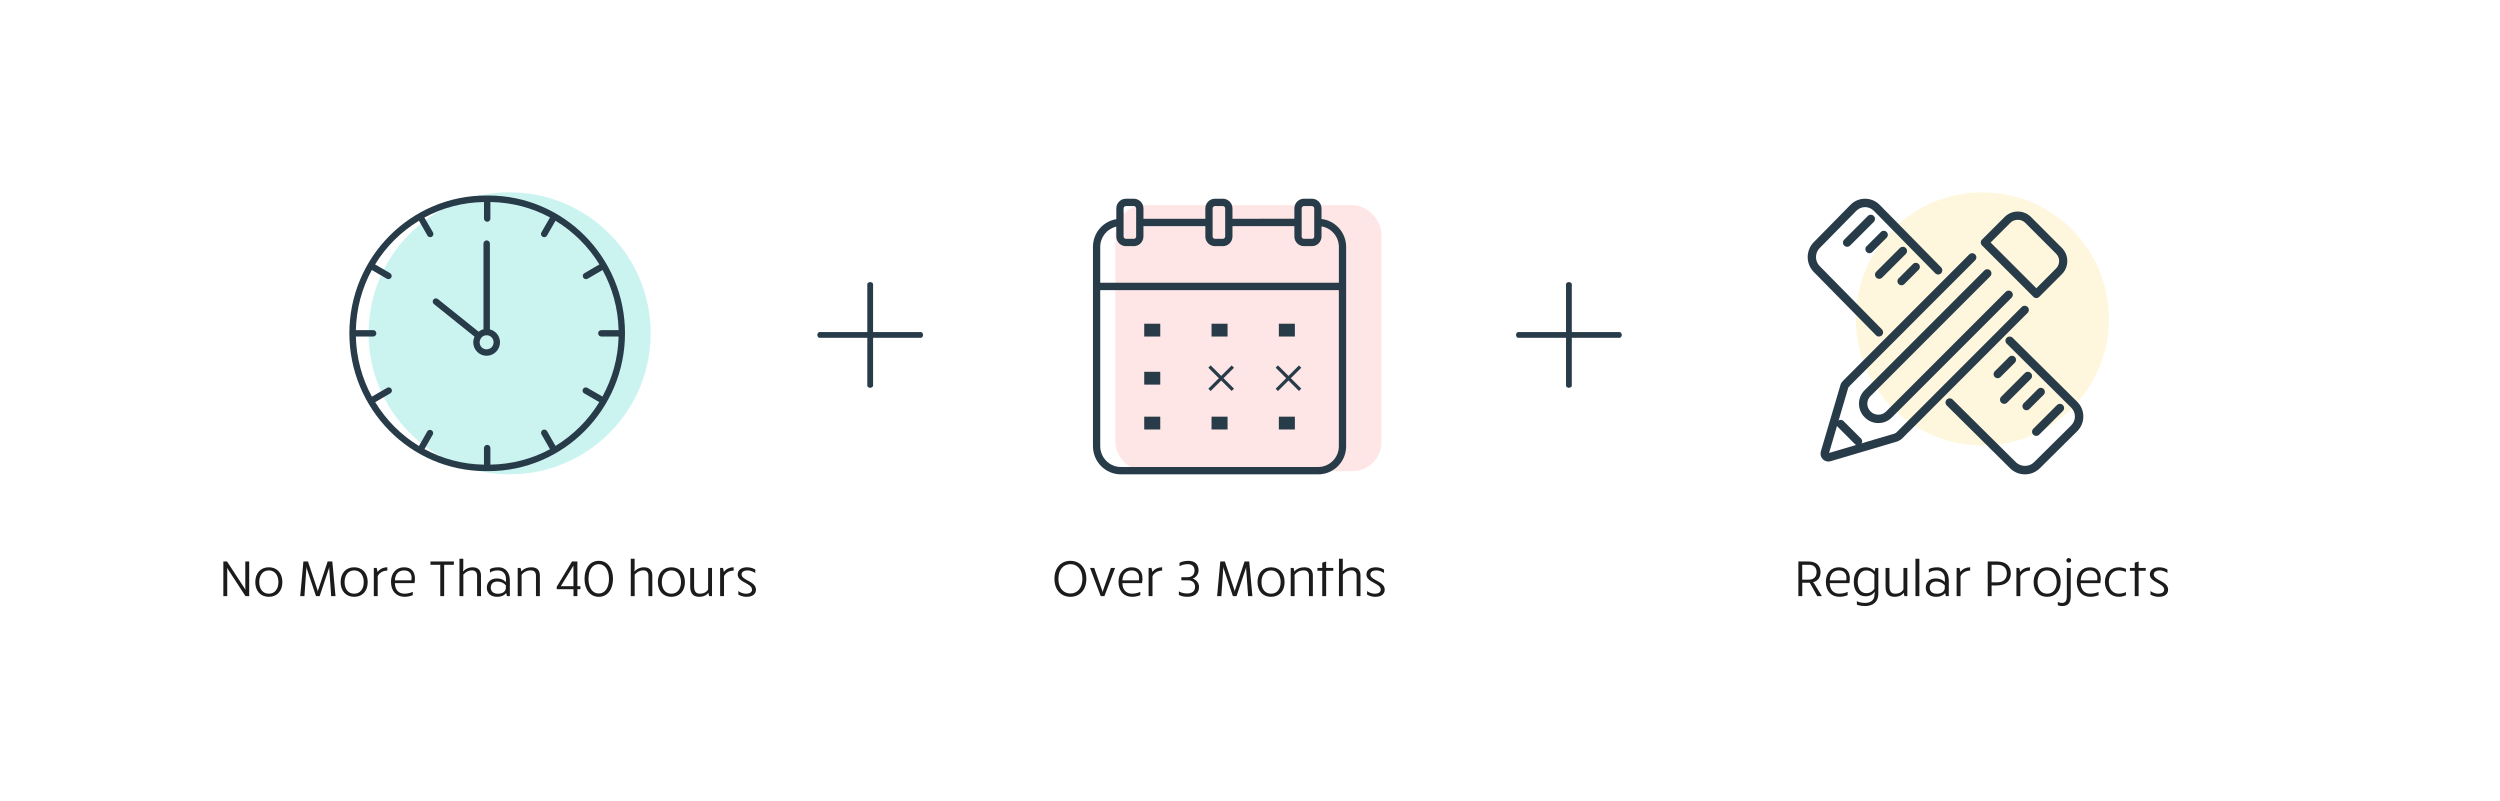 <?xml version="1.0" encoding="UTF-8"?>
<svg width="780px" height="250px" viewBox="0 0 780 250" version="1.1" xmlns="http://www.w3.org/2000/svg" xmlns:xlink="http://www.w3.org/1999/xlink">
    <!-- Generator: Sketch 49.3 (51167) - http://www.bohemiancoding.com/sketch -->
    <title>Image / Time</title>
    <desc>Created with Sketch.</desc>
    <defs></defs>
    <g id="Portfolio" stroke="none" stroke-width="1" fill="none" fill-rule="evenodd">
        <g id="AdaptivePath" transform="translate(-330, -2571)">
            <g id="Image-/-Time" transform="translate(330, 2571)">
                <rect id="Rectangle-4" fill="#FFFFFF" x="0" y="0" width="780" height="250"></rect>
                <path d="M77.748,175.184 L77.748,186 L76.596,186 L70.82,177.152 L70.9,177.84 L70.9,186 L69.684,186 L69.684,175.184 L70.836,175.184 L76.612,184.032 L76.532,183.344 L76.532,175.184 L77.748,175.184 Z M83.876,186.208 C81.284,186.208 79.652,184.368 79.652,181.616 C79.652,178.848 81.284,176.992 83.876,176.992 C86.468,176.992 88.1,178.848 88.1,181.616 C88.1,184.368 86.468,186.208 83.876,186.208 Z M83.876,185.232 C85.716,185.232 86.868,183.792 86.868,181.616 C86.868,179.424 85.716,177.968 83.876,177.968 C82.02,177.968 80.884,179.424 80.884,181.616 C80.884,183.792 82.02,185.232 83.876,185.232 Z M104.676,186 L103.332,186 L102.724,177.344 L102.788,176.832 L99.732,186 L98.596,186 L95.524,176.816 L95.588,177.344 L94.98,186 L93.668,186 L94.66,175.184 L96.084,175.184 L99.108,184.256 L99.156,184.688 L99.204,184.256 L102.228,175.184 L103.684,175.184 L104.676,186 Z M110.5,186.208 C107.908,186.208 106.276,184.368 106.276,181.616 C106.276,178.848 107.908,176.992 110.5,176.992 C113.092,176.992 114.724,178.848 114.724,181.616 C114.724,184.368 113.092,186.208 110.5,186.208 Z M110.5,185.232 C112.34,185.232 113.492,183.792 113.492,181.616 C113.492,179.424 112.34,177.968 110.5,177.968 C108.644,177.968 107.508,179.424 107.508,181.616 C107.508,183.792 108.644,185.232 110.5,185.232 Z M117.524,177.2 L117.812,178.448 C117.812,178.448 118.692,176.992 120.852,176.992 L120.852,178.032 C119.3,178.032 118.228,178.88 117.844,179.792 L117.844,186 L116.628,186 L116.628,177.2 L117.524,177.2 Z M126.068,176.992 C128.66,176.992 129.908,178.832 129.332,181.936 L123.204,181.936 C123.236,184.016 124.356,185.232 126.228,185.232 C127.476,185.232 128.468,184.8 128.788,184.656 L128.788,185.68 C128.564,185.808 127.412,186.208 126.292,186.208 C123.636,186.208 121.988,184.416 121.988,181.536 C121.988,178.8 123.62,176.992 126.068,176.992 Z M126.1,177.968 C124.356,177.968 123.3,179.088 123.204,181.056 L128.34,181.056 C128.708,179.136 127.812,177.968 126.1,177.968 Z M141.604,176.208 L138.58,176.208 L138.58,186 L137.364,186 L137.364,176.208 L134.308,176.208 L134.308,175.184 L141.604,175.184 L141.604,176.208 Z M144.548,177.328 L144.452,178.304 C144.628,178.144 145.636,176.992 147.476,176.992 C149.188,176.992 150.068,177.952 150.068,179.6 L150.068,186 L148.852,186 L148.852,179.664 C148.852,178.592 148.324,177.952 147.188,177.952 C145.636,177.952 144.564,179.28 144.564,179.28 L144.564,186 L143.348,186 L143.348,174.32 L144.548,174.32 L144.548,177.328 Z M155.524,176.992 C157.7,176.992 159.076,178.608 159.076,181.136 L159.076,186 L158.18,186 L157.924,185.008 C157.924,185.008 157.188,186.208 155.14,186.208 C153.124,186.208 151.892,185.104 151.892,183.344 C151.892,181.632 153.124,180.48 154.996,180.48 C157.044,180.48 157.86,181.648 157.86,181.648 L157.86,180.624 C157.86,179.008 156.884,177.968 155.332,177.968 C154.356,177.968 153.396,178.224 152.868,178.672 L152.852,177.584 C153.364,177.216 154.388,176.992 155.524,176.992 Z M155.172,181.44 C153.812,181.44 153.124,182.208 153.124,183.344 C153.124,184.528 153.956,185.248 155.332,185.248 C156.852,185.248 157.828,184.512 157.828,183.376 L157.828,182.64 C157.828,182.64 156.948,181.44 155.172,181.44 Z M165.764,176.992 C167.636,176.992 168.436,177.952 168.436,179.6 L168.436,186 L167.22,186 L167.22,179.664 C167.22,178.56 166.724,177.952 165.524,177.952 C163.572,177.952 162.74,179.376 162.74,179.376 L162.74,186 L161.524,186 L161.524,177.2 L162.42,177.2 L162.676,178.32 C162.676,178.32 163.572,176.992 165.764,176.992 Z M181.092,183.84 L180.148,183.84 L180.148,186 L178.932,186 L178.932,183.84 L173.7,183.84 L173.7,183.072 L178.452,175.184 L180.148,175.184 L180.148,182.896 L181.092,182.896 L181.092,183.84 Z M174.964,182.896 L178.916,182.896 L178.916,176.48 L174.964,182.896 Z M186.82,174.976 C189.492,174.976 191.252,177.216 191.252,180.592 C191.252,183.968 189.492,186.208 186.82,186.208 C184.148,186.208 182.372,183.968 182.372,180.592 C182.372,177.216 184.148,174.976 186.82,174.976 Z M186.804,185.168 C188.756,185.168 190.004,183.376 190.004,180.592 C190.004,177.808 188.756,176.016 186.804,176.016 C184.852,176.016 183.604,177.808 183.604,180.592 C183.604,183.376 184.852,185.168 186.804,185.168 Z M198.004,177.328 L197.908,178.304 C198.084,178.144 199.092,176.992 200.932,176.992 C202.644,176.992 203.524,177.952 203.524,179.6 L203.524,186 L202.308,186 L202.308,179.664 C202.308,178.592 201.78,177.952 200.644,177.952 C199.092,177.952 198.02,179.28 198.02,179.28 L198.02,186 L196.804,186 L196.804,174.32 L198.004,174.32 L198.004,177.328 Z M209.476,186.208 C206.884,186.208 205.252,184.368 205.252,181.616 C205.252,178.848 206.884,176.992 209.476,176.992 C212.068,176.992 213.7,178.848 213.7,181.616 C213.7,184.368 212.068,186.208 209.476,186.208 Z M209.476,185.232 C211.316,185.232 212.468,183.792 212.468,181.616 C212.468,179.424 211.316,177.968 209.476,177.968 C207.62,177.968 206.484,179.424 206.484,181.616 C206.484,183.792 207.62,185.232 209.476,185.232 Z M222.148,186 L221.252,186 L220.996,184.912 C220.996,184.912 220.356,186.208 218.148,186.208 C216.308,186.208 215.348,185.136 215.348,183.088 L215.348,177.2 L216.564,177.2 L216.564,182.992 C216.564,184.544 217.188,185.232 218.356,185.232 C220.356,185.232 220.932,183.888 220.932,183.888 L220.932,177.2 L222.148,177.2 L222.148,186 Z M225.572,177.2 L225.86,178.448 C225.86,178.448 226.74,176.992 228.9,176.992 L228.9,178.032 C227.348,178.032 226.276,178.88 225.892,179.792 L225.892,186 L224.676,186 L224.676,177.2 L225.572,177.2 Z M233.14,176.992 C234.356,176.992 235.38,177.504 235.652,177.712 L235.652,178.784 C235.332,178.544 234.324,177.968 233.268,177.968 C232.084,177.968 231.38,178.432 231.38,179.248 C231.38,181.088 235.86,181.312 235.86,183.968 C235.86,185.376 234.756,186.208 232.884,186.208 C231.572,186.208 230.596,185.664 230.356,185.488 L230.356,184.4 C230.628,184.64 231.588,185.232 232.74,185.232 C233.94,185.232 234.628,184.768 234.628,183.968 C234.628,181.904 230.164,181.76 230.164,179.248 C230.164,177.84 231.268,176.992 233.14,176.992 Z" id="No-More-Than-40-hour" fill="#1B1B1B"></path>
                <path d="M333.964,186.208 C331.164,186.208 328.988,184.16 328.988,180.592 C328.988,177.024 331.164,174.976 333.964,174.976 C336.78,174.976 338.94,177.024 338.94,180.592 C338.94,184.16 336.78,186.208 333.964,186.208 Z M333.964,176.016 C331.868,176.016 330.22,177.648 330.22,180.592 C330.22,183.536 331.868,185.168 333.964,185.168 C336.06,185.168 337.708,183.536 337.708,180.592 C337.708,177.648 336.06,176.016 333.964,176.016 Z M347.916,177.2 L344.572,186 L343.436,186 L340.092,177.2 L341.404,177.2 L343.932,184.4 L344.012,184.832 L344.092,184.4 L346.604,177.2 L347.916,177.2 Z M353.052,176.992 C355.644,176.992 356.892,178.832 356.316,181.936 L350.188,181.936 C350.22,184.016 351.34,185.232 353.212,185.232 C354.46,185.232 355.452,184.8 355.772,184.656 L355.772,185.68 C355.548,185.808 354.396,186.208 353.276,186.208 C350.62,186.208 348.972,184.416 348.972,181.536 C348.972,178.8 350.604,176.992 353.052,176.992 Z M353.084,177.968 C351.34,177.968 350.284,179.088 350.188,181.056 L355.324,181.056 C355.692,179.136 354.796,177.968 353.084,177.968 Z M359.26,177.2 L359.548,178.448 C359.548,178.448 360.428,176.992 362.588,176.992 L362.588,178.032 C361.036,178.032 359.964,178.88 359.58,179.792 L359.58,186 L358.364,186 L358.364,177.2 L359.26,177.2 Z M370.732,174.976 C372.764,174.976 373.948,176.064 373.948,177.92 C373.948,179.104 373.276,180.064 372.124,180.512 C373.356,180.96 374.092,181.936 374.092,183.152 C374.092,185.072 372.732,186.208 370.412,186.208 C369.084,186.208 368.124,185.808 367.804,185.584 L367.804,184.496 C368.156,184.736 369.1,185.168 370.38,185.168 C371.932,185.168 372.86,184.432 372.86,183.104 C372.86,181.808 372.028,181.056 370.62,181.056 L368.588,181.056 L368.588,180.08 L370.524,180.08 C371.9,180.08 372.7,179.296 372.7,177.984 C372.7,176.736 371.916,176.016 370.604,176.016 C369.34,176.016 368.412,176.416 368.012,176.672 L368.012,175.616 C368.38,175.376 369.372,174.976 370.732,174.976 Z M390.748,186 L389.404,186 L388.796,177.344 L388.86,176.832 L385.804,186 L384.668,186 L381.596,176.816 L381.66,177.344 L381.052,186 L379.74,186 L380.732,175.184 L382.156,175.184 L385.18,184.256 L385.228,184.688 L385.276,184.256 L388.3,175.184 L389.756,175.184 L390.748,186 Z M396.572,186.208 C393.98,186.208 392.348,184.368 392.348,181.616 C392.348,178.848 393.98,176.992 396.572,176.992 C399.164,176.992 400.796,178.848 400.796,181.616 C400.796,184.368 399.164,186.208 396.572,186.208 Z M396.572,185.232 C398.412,185.232 399.564,183.792 399.564,181.616 C399.564,179.424 398.412,177.968 396.572,177.968 C394.716,177.968 393.58,179.424 393.58,181.616 C393.58,183.792 394.716,185.232 396.572,185.232 Z M406.94,176.992 C408.812,176.992 409.612,177.952 409.612,179.6 L409.612,186 L408.396,186 L408.396,179.664 C408.396,178.56 407.9,177.952 406.7,177.952 C404.748,177.952 403.916,179.376 403.916,179.376 L403.916,186 L402.7,186 L402.7,177.2 L403.596,177.2 L403.852,178.32 C403.852,178.32 404.748,176.992 406.94,176.992 Z M415.98,177.2 L415.98,178.08 L413.756,178.08 L413.756,186 L412.54,186 L412.54,178.08 L411.036,178.08 L411.036,177.2 L412.54,177.2 L412.54,175.552 L413.756,175.184 L413.756,177.2 L415.98,177.2 Z M418.956,177.328 L418.86,178.304 C419.036,178.144 420.044,176.992 421.884,176.992 C423.596,176.992 424.476,177.952 424.476,179.6 L424.476,186 L423.26,186 L423.26,179.664 C423.26,178.592 422.732,177.952 421.596,177.952 C420.044,177.952 418.972,179.28 418.972,179.28 L418.972,186 L417.756,186 L417.756,174.32 L418.956,174.32 L418.956,177.328 Z M429.308,176.992 C430.524,176.992 431.548,177.504 431.82,177.712 L431.82,178.784 C431.5,178.544 430.492,177.968 429.436,177.968 C428.252,177.968 427.548,178.432 427.548,179.248 C427.548,181.088 432.028,181.312 432.028,183.968 C432.028,185.376 430.924,186.208 429.052,186.208 C427.74,186.208 426.764,185.664 426.524,185.488 L426.524,184.4 C426.796,184.64 427.756,185.232 428.908,185.232 C430.108,185.232 430.796,184.768 430.796,183.968 C430.796,181.904 426.332,181.76 426.332,179.248 C426.332,177.84 427.436,176.992 429.308,176.992 Z" id="Over-3-Months" fill="#1B1B1B"></path>
                <path d="M566.996,186 L564.644,181.808 L562.308,181.808 L562.308,186 L561.092,186 L561.092,175.184 L564.212,175.184 C566.596,175.184 568.004,176.416 568.004,178.496 C568.004,180.24 567.092,181.328 565.652,181.664 L565.972,181.984 L568.436,186 L566.996,186 Z M562.292,180.848 L564.356,180.848 C565.796,180.848 566.772,180.064 566.772,178.496 C566.772,177.056 565.908,176.208 564.436,176.208 L562.292,176.208 L562.292,180.848 Z M573.748,176.992 C576.34,176.992 577.588,178.832 577.012,181.936 L570.884,181.936 C570.916,184.016 572.036,185.232 573.908,185.232 C575.156,185.232 576.148,184.8 576.468,184.656 L576.468,185.68 C576.244,185.808 575.092,186.208 573.972,186.208 C571.316,186.208 569.668,184.416 569.668,181.536 C569.668,178.8 571.3,176.992 573.748,176.992 Z M573.78,177.968 C572.036,177.968 570.98,179.088 570.884,181.056 L576.02,181.056 C576.388,179.136 575.492,177.968 573.78,177.968 Z M582.068,176.992 C584.02,176.992 584.884,178.288 584.884,178.288 L585.14,177.2 L586.036,177.2 L586.036,185.312 C586.036,187.664 584.468,189.088 581.892,189.088 C580.58,189.088 579.604,188.784 579.348,188.624 L579.348,187.552 C579.604,187.728 580.58,188.112 581.892,188.112 C583.7,188.112 584.82,187.184 584.82,185.664 L584.964,184.608 C584.964,184.608 584.02,186.048 582.084,186.048 C579.732,186.048 578.372,184.256 578.372,181.52 C578.372,178.816 579.732,176.992 582.068,176.992 Z M582.308,177.968 C580.644,177.968 579.604,179.376 579.604,181.52 C579.604,183.792 580.644,185.072 582.308,185.072 C584.052,185.072 584.804,183.696 584.804,183.696 L584.804,179.312 C584.804,179.312 584.052,177.968 582.308,177.968 Z M595.092,186 L594.196,186 L593.94,184.912 C593.94,184.912 593.3,186.208 591.092,186.208 C589.252,186.208 588.292,185.136 588.292,183.088 L588.292,177.2 L589.508,177.2 L589.508,182.992 C589.508,184.544 590.132,185.232 591.3,185.232 C593.3,185.232 593.876,183.888 593.876,183.888 L593.876,177.2 L595.092,177.2 L595.092,186 Z M598.836,186 L597.62,186 L597.62,174.32 L598.836,174.32 L598.836,186 Z M604.468,176.992 C606.644,176.992 608.02,178.608 608.02,181.136 L608.02,186 L607.124,186 L606.868,185.008 C606.868,185.008 606.132,186.208 604.084,186.208 C602.068,186.208 600.836,185.104 600.836,183.344 C600.836,181.632 602.068,180.48 603.94,180.48 C605.988,180.48 606.804,181.648 606.804,181.648 L606.804,180.624 C606.804,179.008 605.828,177.968 604.276,177.968 C603.3,177.968 602.34,178.224 601.812,178.672 L601.796,177.584 C602.308,177.216 603.332,176.992 604.468,176.992 Z M604.116,181.44 C602.756,181.44 602.068,182.208 602.068,183.344 C602.068,184.528 602.9,185.248 604.276,185.248 C605.796,185.248 606.772,184.512 606.772,183.376 L606.772,182.64 C606.772,182.64 605.892,181.44 604.116,181.44 Z M611.364,177.2 L611.652,178.448 C611.652,178.448 612.532,176.992 614.692,176.992 L614.692,178.032 C613.14,178.032 612.068,178.88 611.684,179.792 L611.684,186 L610.468,186 L610.468,177.2 L611.364,177.2 Z M620.164,175.184 L623.06,175.184 C625.764,175.184 627.38,176.576 627.38,178.912 C627.38,181.264 625.764,182.656 623.06,182.656 L621.38,182.656 L621.38,186 L620.164,186 L620.164,175.184 Z M621.38,181.68 L623.172,181.68 C625.044,181.68 626.132,180.656 626.132,178.912 C626.132,177.216 625.044,176.208 623.172,176.208 L621.38,176.208 L621.38,181.68 Z M630.02,177.2 L630.308,178.448 C630.308,178.448 631.188,176.992 633.348,176.992 L633.348,178.032 C631.796,178.032 630.724,178.88 630.34,179.792 L630.34,186 L629.124,186 L629.124,177.2 L630.02,177.2 Z M638.708,186.208 C636.116,186.208 634.484,184.368 634.484,181.616 C634.484,178.848 636.116,176.992 638.708,176.992 C641.3,176.992 642.932,178.848 642.932,181.616 C642.932,184.368 641.3,186.208 638.708,186.208 Z M638.708,185.232 C640.548,185.232 641.7,183.792 641.7,181.616 C641.7,179.424 640.548,177.968 638.708,177.968 C636.852,177.968 635.716,179.424 635.716,181.616 C635.716,183.792 636.852,185.232 638.708,185.232 Z M644.708,174.816 C644.708,174.4 645.028,174.112 645.444,174.112 C645.86,174.112 646.212,174.4 646.212,174.816 C646.212,175.264 645.86,175.552 645.444,175.552 C645.028,175.552 644.708,175.264 644.708,174.816 Z M646.068,177.2 L646.068,186 C646.068,188.112 645.22,189.088 643.38,189.088 C642.66,189.088 642.212,188.896 642.036,188.816 L642.036,187.808 C642.212,187.888 642.724,188.112 643.316,188.112 C644.42,188.112 644.852,187.456 644.852,186 L644.852,177.2 L646.068,177.2 Z M652.036,176.992 C654.628,176.992 655.876,178.832 655.3,181.936 L649.172,181.936 C649.204,184.016 650.324,185.232 652.196,185.232 C653.444,185.232 654.436,184.8 654.756,184.656 L654.756,185.68 C654.532,185.808 653.38,186.208 652.26,186.208 C649.604,186.208 647.956,184.416 647.956,181.536 C647.956,178.8 649.588,176.992 652.036,176.992 Z M652.068,177.968 C650.324,177.968 649.268,179.088 649.172,181.056 L654.308,181.056 C654.676,179.136 653.78,177.968 652.068,177.968 Z M661.172,176.992 C662.132,176.992 663.028,177.36 663.3,177.472 L663.3,178.48 C663.076,178.368 662.26,177.968 661.092,177.968 C659.188,177.968 657.956,179.424 657.956,181.6 C657.956,183.776 659.188,185.232 661.092,185.232 C662.244,185.232 663.06,184.832 663.3,184.72 L663.3,185.728 C663.012,185.824 662.116,186.208 661.172,186.208 C658.564,186.208 656.724,184.368 656.724,181.6 C656.724,178.832 658.564,176.992 661.172,176.992 Z M669.476,177.2 L669.476,178.08 L667.252,178.08 L667.252,186 L666.036,186 L666.036,178.08 L664.532,178.08 L664.532,177.2 L666.036,177.2 L666.036,175.552 L667.252,175.184 L667.252,177.2 L669.476,177.2 Z M673.732,176.992 C674.948,176.992 675.972,177.504 676.244,177.712 L676.244,178.784 C675.924,178.544 674.916,177.968 673.86,177.968 C672.676,177.968 671.972,178.432 671.972,179.248 C671.972,181.088 676.452,181.312 676.452,183.968 C676.452,185.376 675.348,186.208 673.476,186.208 C672.164,186.208 671.188,185.664 670.948,185.488 L670.948,184.4 C671.22,184.64 672.18,185.232 673.332,185.232 C674.532,185.232 675.22,184.768 675.22,183.968 C675.22,181.904 670.756,181.76 670.756,179.248 C670.756,177.84 671.86,176.992 673.732,176.992 Z" id="Regular-Projects" fill="#1B1B1B"></path>
                <g id="Icons-/-Clock" transform="translate(109, 60)">
                    <circle id="Oval-2" fill="#CBF4F1" cx="50" cy="44" r="44"></circle>
                    <path d="M42.656,1.003 C18.961,1.003 0,20.429 0,44.002 C0,67.735 19.102,87 42.656,87 L43.344,87 C66.887,87 86,67.735 86,44.002 C86,20.679 67.273,1.003 43.344,1.003 C43.246,1.003 43.133,0.996 43,1.003 C42.867,0.996 42.746,1.003 42.656,1.003 Z M42,3.035 L42,8.191 C41.996,8.46 42.102,8.718 42.289,8.909 C42.477,9.101 42.73,9.206 43,9.206 C43.27,9.206 43.523,9.101 43.711,8.909 C43.898,8.718 44.004,8.46 44,8.191 L44,3.035 C50.762,3.14 57.047,4.882 62.562,7.878 L59.937,12.472 C59.73,12.941 59.906,13.487 60.347,13.745 C60.789,14.003 61.351,13.886 61.656,13.472 L64.281,8.847 C69.875,12.245 74.539,16.964 77.937,22.534 L73.312,25.222 C73.054,25.339 72.855,25.558 72.765,25.831 C72.679,26.101 72.71,26.394 72.855,26.64 C72.996,26.886 73.238,27.058 73.515,27.116 C73.792,27.175 74.081,27.112 74.312,26.94 L78.968,24.253 C82.031,29.866 83.804,36.273 83.968,43.002 L78.593,43.002 C78.324,42.998 78.066,43.104 77.878,43.291 C77.687,43.479 77.578,43.737 77.578,44.002 C77.578,44.272 77.687,44.53 77.878,44.717 C78.066,44.905 78.324,45.006 78.593,45.002 L83.968,45.002 C83.808,51.787 82.042,58.17 78.999,63.751 L74.312,61.033 C74.167,60.955 74.007,60.912 73.843,60.908 C73.378,60.888 72.96,61.189 72.831,61.634 C72.706,62.083 72.906,62.56 73.312,62.783 L77.968,65.501 C74.558,71.083 69.847,75.743 64.28,79.126 L61.655,74.532 C61.479,74.2 61.128,73.993 60.749,74.001 C60.389,74.017 60.069,74.216 59.901,74.532 C59.733,74.849 59.745,75.231 59.936,75.532 L62.592,80.126 C57.042,83.141 50.721,84.86 43.998,84.969 L43.998,79.813 C43.998,79.544 43.889,79.286 43.694,79.099 C43.498,78.907 43.237,78.806 42.967,78.813 C42.428,78.833 41.998,79.274 41.998,79.813 L41.998,84.969 C35.287,84.864 28.947,83.157 23.404,80.157 L26.06,75.532 C26.256,75.22 26.264,74.825 26.08,74.505 C25.9,74.185 25.553,73.993 25.185,74.001 C24.818,74.005 24.482,74.208 24.31,74.532 L21.685,79.126 C16.115,75.743 11.408,71.083 7.997,65.501 L12.654,62.783 C13.044,62.568 13.247,62.119 13.146,61.681 C13.044,61.244 12.665,60.931 12.216,60.908 C12.021,60.896 11.825,60.939 11.654,61.033 L6.997,63.752 C3.954,58.17 2.157,51.787 1.997,45.002 L7.372,45.002 C7.642,45.006 7.9,44.905 8.087,44.717 C8.279,44.53 8.388,44.272 8.388,44.002 C8.388,43.737 8.279,43.479 8.087,43.291 C7.9,43.104 7.642,42.998 7.372,43.002 L1.997,43.002 C2.157,36.237 3.978,29.878 7.029,24.284 L11.654,26.94 C11.884,27.112 12.173,27.175 12.45,27.116 C12.728,27.057 12.97,26.886 13.111,26.639 C13.255,26.393 13.286,26.1 13.2,25.831 C13.111,25.557 12.911,25.339 12.654,25.222 L8.029,22.534 C11.431,16.964 16.114,12.269 21.685,8.879 L24.31,13.472 C24.587,13.957 25.2,14.125 25.685,13.847 C25.915,13.718 26.087,13.496 26.157,13.238 C26.228,12.98 26.192,12.707 26.06,12.472 L23.403,7.848 C28.939,4.852 35.266,3.145 41.998,3.035 L42,3.035 Z" id="Fill-1" fill="#273B49" transform="translate(43, 44) rotate(-180) translate(-43, -44) "></path>
                    <path d="M30.187,15 C27.894,15 26,16.887 26,19.197 C26,21.146 27.348,22.778 29.156,23.236 L29.156,49.982 C29.152,50.252 29.257,50.511 29.445,50.702 C29.632,50.89 29.886,51 30.156,51 C30.425,51 30.679,50.89 30.867,50.702 C31.054,50.511 31.16,50.252 31.156,49.982 L31.156,23.269 C31.722,23.132 32.238,22.861 32.687,22.517 L45.374,32.695 C45.581,32.863 45.846,32.938 46.108,32.91 C46.373,32.879 46.616,32.746 46.78,32.538 C46.948,32.331 47.022,32.065 46.994,31.802 C46.963,31.536 46.83,31.297 46.623,31.129 L33.937,20.951 C34.187,20.415 34.343,19.828 34.343,19.197 C34.343,16.888 32.488,15.001 30.187,15.001 L30.187,15 Z M30.187,17.004 C31.402,17.004 32.343,17.963 32.343,19.197 C32.343,19.666 32.191,20.089 31.937,20.449 C31.859,20.531 31.796,20.629 31.749,20.731 C31.371,21.134 30.847,21.373 30.25,21.389 L30.156,21.389 L30.156,21.357 C30.136,21.369 30.113,21.377 30.093,21.389 L30.062,21.389 L29.937,21.389 C28.843,21.279 28,20.344 28,19.197 C28,17.963 28.988,17.004 30.187,17.004 L30.187,17.004 Z" id="Fill-2" fill="#273B49" transform="translate(36.5, 33) rotate(-180) translate(-36.5, -33) "></path>
                </g>
                <g id="Icons-/-Calendar" transform="translate(341, 62)">
                    <rect id="Rectangle-2" fill="#FFE6E6" x="7" y="2" width="83" height="83" rx="9"></rect>
                    <polygon id="Fill-1" fill="#273B49" points="16 43 21 43 21 39 16 39"></polygon>
                    <polygon id="Fill-2" fill="#273B49" points="16 58 21 58 21 54 16 54"></polygon>
                    <polygon id="Fill-3" fill="#273B49" points="16 72 21 72 21 68 16 68"></polygon>
                    <polygon id="Fill-4" fill="#273B49" points="37 43 42 43 42 39 37 39"></polygon>
                    <polygon id="Fill-5" fill="#273B49" points="37 72 42 72 42 68 37 68"></polygon>
                    <polygon id="Fill-6" fill="#273B49" points="58 43 63 43 63 39 58 39"></polygon>
                    <polygon id="Fill-7" fill="#273B49" points="58 72 63 72 63 68 58 68"></polygon>
                    <path d="M71.313,6.32 L71.313,3.023 C71.313,1.355 69.966,0 68.317,0 L65.838,0 C64.184,0 62.842,1.359 62.842,3.023 L62.842,6.253 L43.533,6.257 L43.533,3.028 C43.533,1.359 42.187,0.004 40.538,0.004 L38.058,0.004 C36.405,0.004 35.063,1.364 35.063,3.028 L35.063,6.257 L15.758,6.257 L15.758,3.028 C15.758,1.359 14.412,0.004 12.763,0.004 L10.283,0.004 C8.63,0.004 7.288,1.364 7.288,3.028 L7.288,6.383 C3.124,7.065 0,10.675 0,15.049 L0,77.209 C0,82.057 3.906,86 8.71,86 L70.29,86 C75.094,86 79,82.057 79,77.209 L78.996,15.044 C79,10.55 75.632,6.836 71.312,6.32 L71.313,6.32 Z M65.118,3.028 C65.118,2.624 65.442,2.301 65.838,2.301 L68.317,2.301 C68.717,2.301 69.037,2.628 69.037,3.028 L69.037,11.783 C69.037,12.187 68.713,12.51 68.317,12.51 L65.838,12.51 C65.438,12.51 65.118,12.182 65.118,11.783 L65.118,3.028 Z M37.339,3.028 C37.339,2.624 37.663,2.301 38.058,2.301 L40.538,2.301 C40.938,2.301 41.258,2.628 41.258,3.028 L41.258,11.783 C41.258,12.187 40.934,12.51 40.538,12.51 L38.058,12.51 C37.659,12.51 37.339,12.182 37.339,11.783 L37.339,3.028 Z M9.559,3.028 C9.559,2.624 9.884,2.301 10.279,2.301 L12.759,2.301 C13.159,2.301 13.479,2.628 13.479,3.028 L13.479,11.783 C13.479,12.187 13.155,12.51 12.759,12.51 L10.279,12.51 C9.879,12.51 9.559,12.182 9.559,11.783 L9.559,3.028 Z M7.284,8.715 L7.284,11.779 C7.284,13.447 8.631,14.802 10.279,14.802 L12.759,14.802 C14.412,14.802 15.754,13.443 15.754,11.779 L15.754,8.549 L35.064,8.549 L35.064,11.779 C35.064,13.447 36.41,14.802 38.059,14.802 L40.539,14.802 C42.192,14.802 43.534,13.443 43.534,11.779 L43.534,8.549 L62.843,8.549 L62.843,11.779 C62.843,13.447 64.19,14.802 65.838,14.802 L68.318,14.802 C69.971,14.802 71.313,13.443 71.313,11.779 L71.313,8.639 C74.375,9.137 76.726,11.815 76.726,15.044 L76.726,26.217 L2.272,26.222 L2.272,15.049 C2.272,11.945 4.397,9.37 7.285,8.715 L7.284,8.715 Z M70.291,83.699 L8.711,83.699 C5.164,83.699 2.276,80.788 2.276,77.204 L2.272,28.519 L76.72,28.519 L76.72,77.204 C76.725,80.783 73.836,83.699 70.29,83.699 L70.291,83.699 Z" id="Fill-8" fill="#273B49"></path>
                    <polygon id="Fill-9" fill="#273B49" points="43.278 52.019 40.009 55.278 36.722 52 36 52.72 39.287 55.998 36 59.275 36.722 60 40.009 56.722 43.278 59.976 44 59.256 40.736 55.998 44 52.744"></polygon>
                    <polygon id="Fill-10" fill="#273B49" points="64.274 52.019 61.012 55.278 57.726 52 57 52.72 60.285 55.998 57 59.275 57.726 60 61.012 56.722 64.274 59.976 65 59.256 61.734 55.998 65 52.744"></polygon>
                </g>
                <g id="Icons-/-Add" transform="translate(255, 88)" fill="#273B49">
                    <path d="M16.5,0 C16.143,0 15.591,0.287 15.598,0.645 L15.598,15.598 L0.645,15.598 C0.287,15.598 0,16.143 0,16.5 C0,16.857 0.287,17.409 0.645,17.402 L15.598,17.402 L15.598,32.355 C15.598,32.713 16.143,33 16.5,33 C16.857,33 17.402,32.713 17.402,32.355 L17.402,17.402 L32.355,17.402 C32.713,17.402 33,16.857 33,16.5 C33,16.143 32.713,15.598 32.355,15.598 L17.402,15.598 L17.402,0.645 C17.402,0.287 16.857,0 16.5,0 Z" id="Page-1"></path>
                </g>
                <g id="Icons-/-Add" transform="translate(473, 88)" fill="#273B49">
                    <path d="M16.5,0 C16.143,0 15.591,0.287 15.598,0.645 L15.598,15.598 L0.645,15.598 C0.287,15.598 0,16.143 0,16.5 C0,16.857 0.287,17.409 0.645,17.402 L15.598,17.402 L15.598,32.355 C15.598,32.713 16.143,33 16.5,33 C16.857,33 17.402,32.713 17.402,32.355 L17.402,17.402 L32.355,17.402 C32.713,17.402 33,16.857 33,16.5 C33,16.143 32.713,15.598 32.355,15.598 L17.402,15.598 L17.402,0.645 C17.402,0.287 16.857,0 16.5,0 Z" id="Page-1"></path>
                </g>
                <g id="Icons-/-Tools" transform="translate(564, 60)">
                    <circle id="Oval-2" fill="#FFF7DD" cx="54.5" cy="39.5" r="39.5"></circle>
                    <path d="M22.044,72 C20.46,72 18.977,71.387 17.863,70.274 L17.727,70.137 C15.424,67.834 15.424,64.083 17.727,61.775 L55.119,24.38 C55.625,23.873 56.444,23.873 56.951,24.38 C57.457,24.886 57.457,25.706 56.951,26.212 L19.564,63.613 C18.274,64.909 18.274,67.014 19.564,68.31 L19.701,68.447 C20.946,69.692 23.147,69.692 24.397,68.447 L61.788,31.046 C62.295,30.54 63.114,30.54 63.62,31.046 C64.127,31.552 64.126,32.372 63.62,32.878 L26.224,70.279 C25.11,71.388 23.628,72 22.044,72 L22.044,72 Z" id="Fill-1" fill="#273B49"></path>
                    <path d="M6.457,84 C5.817,84 5.187,83.745 4.72,83.278 C4.085,82.647 3.846,81.712 4.1,80.842 L10.256,60.023 C10.388,59.576 10.657,59.169 11.023,58.859 C11.068,58.788 11.145,58.686 11.246,58.584 L50.406,19.381 C50.913,18.873 51.736,18.873 52.244,19.381 C52.752,19.89 52.752,20.713 52.244,21.222 L13.16,60.344 C13.115,60.421 13.074,60.487 13.023,60.553 C12.932,60.675 12.82,60.776 12.693,60.853 L6.669,81.326 L27.062,75.286 C27.098,75.265 27.138,75.245 27.179,75.225 C27.413,75.138 27.529,75.067 27.616,74.981 L66.78,35.778 C67.288,35.269 68.111,35.269 68.619,35.778 C69.127,36.286 69.127,37.11 68.619,37.618 L29.454,76.821 C29.135,77.147 28.743,77.401 28.291,77.589 C28.2,77.645 28.083,77.701 27.936,77.741 L7.158,83.898 C6.924,83.969 6.691,84 6.457,84 L6.457,84 Z" id="Fill-2" fill="#273B49"></path>
                    <path d="M15.718,79 C15.388,79 15.063,78.875 14.812,78.625 L9.375,73.188 C8.875,72.687 8.875,71.876 9.375,71.375 C9.876,70.875 10.687,70.875 11.188,71.375 L16.625,76.812 C17.125,77.313 17.125,78.124 16.625,78.625 C16.374,78.875 16.044,79 15.718,79 L15.718,79 Z" id="Fill-3" fill="#273B49"></path>
                    <path d="M71.337,33 C70.999,33 70.675,32.866 70.436,32.626 L54.374,16.564 C54.134,16.325 54,16.001 54,15.662 C54,15.324 54.134,15 54.374,14.761 L57.541,11.598 C57.556,11.578 57.571,11.563 57.586,11.548 L61.441,7.698 C62.536,6.603 63.996,6 65.555,6 C67.113,6 68.573,6.603 69.668,7.698 L79.3,17.336 C81.567,19.602 81.567,23.292 79.3,25.559 L72.238,32.621 C71.999,32.865 71.675,33 71.337,33 L71.337,33 Z M57.078,15.662 L71.337,29.922 L77.498,23.756 C78.773,22.481 78.773,20.409 77.498,19.139 L67.861,9.502 C66.631,8.272 64.464,8.277 63.244,9.502 L59.429,13.312 C59.414,13.332 59.399,13.347 59.384,13.362 L57.078,15.662 Z" id="Fill-4" fill="#273B49"></path>
                    <path d="M67.786,88 C66.103,88 64.42,87.364 63.142,86.098 L43.385,66.508 C42.872,65.999 42.872,65.175 43.385,64.666 C43.898,64.157 44.729,64.157 45.243,64.666 L65,84.251 C66.483,85.721 69.09,85.721 70.573,84.251 L82.222,72.708 C83.761,71.182 83.761,68.71 82.222,67.184 L62.085,47.223 C61.572,46.714 61.572,45.89 62.085,45.382 C62.598,44.873 63.429,44.873 63.943,45.382 L84.079,65.343 C86.64,67.881 86.64,72.012 84.079,74.55 L72.43,86.092 C71.153,87.364 69.469,88 67.786,88 L67.786,88 Z" id="Fill-5" fill="#273B49"></path>
                    <path d="M22.234,45 C21.901,45 21.573,44.872 21.321,44.615 L1.888,24.85 C-0.629,22.29 -0.629,18.123 1.888,15.563 L13.335,3.92 C15.852,1.36 19.949,1.36 22.466,3.92 L41.622,23.403 C42.126,23.916 42.126,24.747 41.622,25.26 C41.117,25.774 40.3,25.774 39.795,25.26 L20.645,5.778 C19.132,4.238 16.675,4.238 15.166,5.778 L3.719,17.42 C2.211,18.96 2.211,21.453 3.719,22.993 L23.147,42.758 C23.652,43.271 23.652,44.102 23.147,44.615 C22.895,44.872 22.567,45 22.234,45 L22.234,45 Z" id="Fill-6" fill="#273B49"></path>
                    <path d="M12.308,17 C11.971,17 11.639,16.872 11.383,16.617 C10.872,16.106 10.872,15.278 11.383,14.767 L18.767,7.383 C19.278,6.872 20.106,6.872 20.617,7.383 C21.128,7.894 21.128,8.722 20.617,9.233 L13.233,16.617 C12.978,16.867 12.645,17 12.308,17 L12.308,17 Z" id="Fill-7" fill="#273B49"></path>
                    <path d="M19.267,19 C18.941,19 18.619,18.876 18.371,18.629 C17.876,18.134 17.876,17.332 18.371,16.837 L22.837,12.371 C23.332,11.876 24.134,11.876 24.629,12.371 C25.124,12.866 25.124,13.668 24.629,14.163 L20.163,18.629 C19.916,18.876 19.594,19 19.267,19 L19.267,19 Z" id="Fill-8" fill="#273B49"></path>
                    <path d="M22.308,27 C21.971,27 21.639,26.872 21.383,26.617 C20.872,26.106 20.872,25.278 21.383,24.767 L28.767,17.383 C29.278,16.872 30.106,16.872 30.617,17.383 C31.128,17.894 31.128,18.722 30.617,19.233 L23.233,26.617 C22.978,26.872 22.645,27 22.308,27 L22.308,27 Z" id="Fill-9" fill="#273B49"></path>
                    <path d="M29.267,29 C28.941,29 28.619,28.876 28.371,28.629 C27.876,28.134 27.876,27.332 28.371,26.837 L32.837,22.371 C33.332,21.876 34.134,21.876 34.629,22.371 C35.124,22.866 35.124,23.668 34.629,24.163 L30.163,28.629 C29.916,28.881 29.589,29 29.267,29 L29.267,29 Z" id="Fill-10" fill="#273B49"></path>
                    <path d="M59.267,58 C58.941,58 58.619,57.876 58.371,57.629 C57.876,57.134 57.876,56.332 58.371,55.837 L62.837,51.371 C63.332,50.876 64.134,50.876 64.629,51.371 C65.124,51.866 65.124,52.668 64.629,53.163 L60.163,57.629 C59.916,57.876 59.594,58 59.267,58 L59.267,58 Z" id="Fill-11" fill="#273B49"></path>
                    <path d="M61.308,66 C60.971,66 60.639,65.872 60.383,65.617 C59.872,65.106 59.872,64.278 60.383,63.767 L67.767,56.383 C68.278,55.872 69.106,55.872 69.617,56.383 C70.128,56.894 70.128,57.722 69.617,58.233 L62.233,65.617 C61.978,65.872 61.645,66 61.308,66 L61.308,66 Z" id="Fill-12" fill="#273B49"></path>
                    <path d="M68.267,68 C67.941,68 67.619,67.876 67.371,67.629 C66.876,67.134 66.876,66.332 67.371,65.837 L71.837,61.371 C72.332,60.876 73.134,60.876 73.629,61.371 C74.124,61.866 74.124,62.668 73.629,63.163 L69.163,67.629 C68.916,67.876 68.589,68 68.267,68 L68.267,68 Z" id="Fill-13" fill="#273B49"></path>
                    <path d="M71.308,76 C70.971,76 70.639,75.872 70.383,75.617 C69.872,75.106 69.872,74.278 70.383,73.767 L77.767,66.383 C78.278,65.872 79.106,65.872 79.617,66.383 C80.128,66.894 80.128,67.722 79.617,68.233 L72.233,75.617 C71.978,75.872 71.64,76 71.308,76 L71.308,76 Z" id="Fill-14" fill="#273B49"></path>
                </g>
            </g>
        </g>
    </g>
</svg>